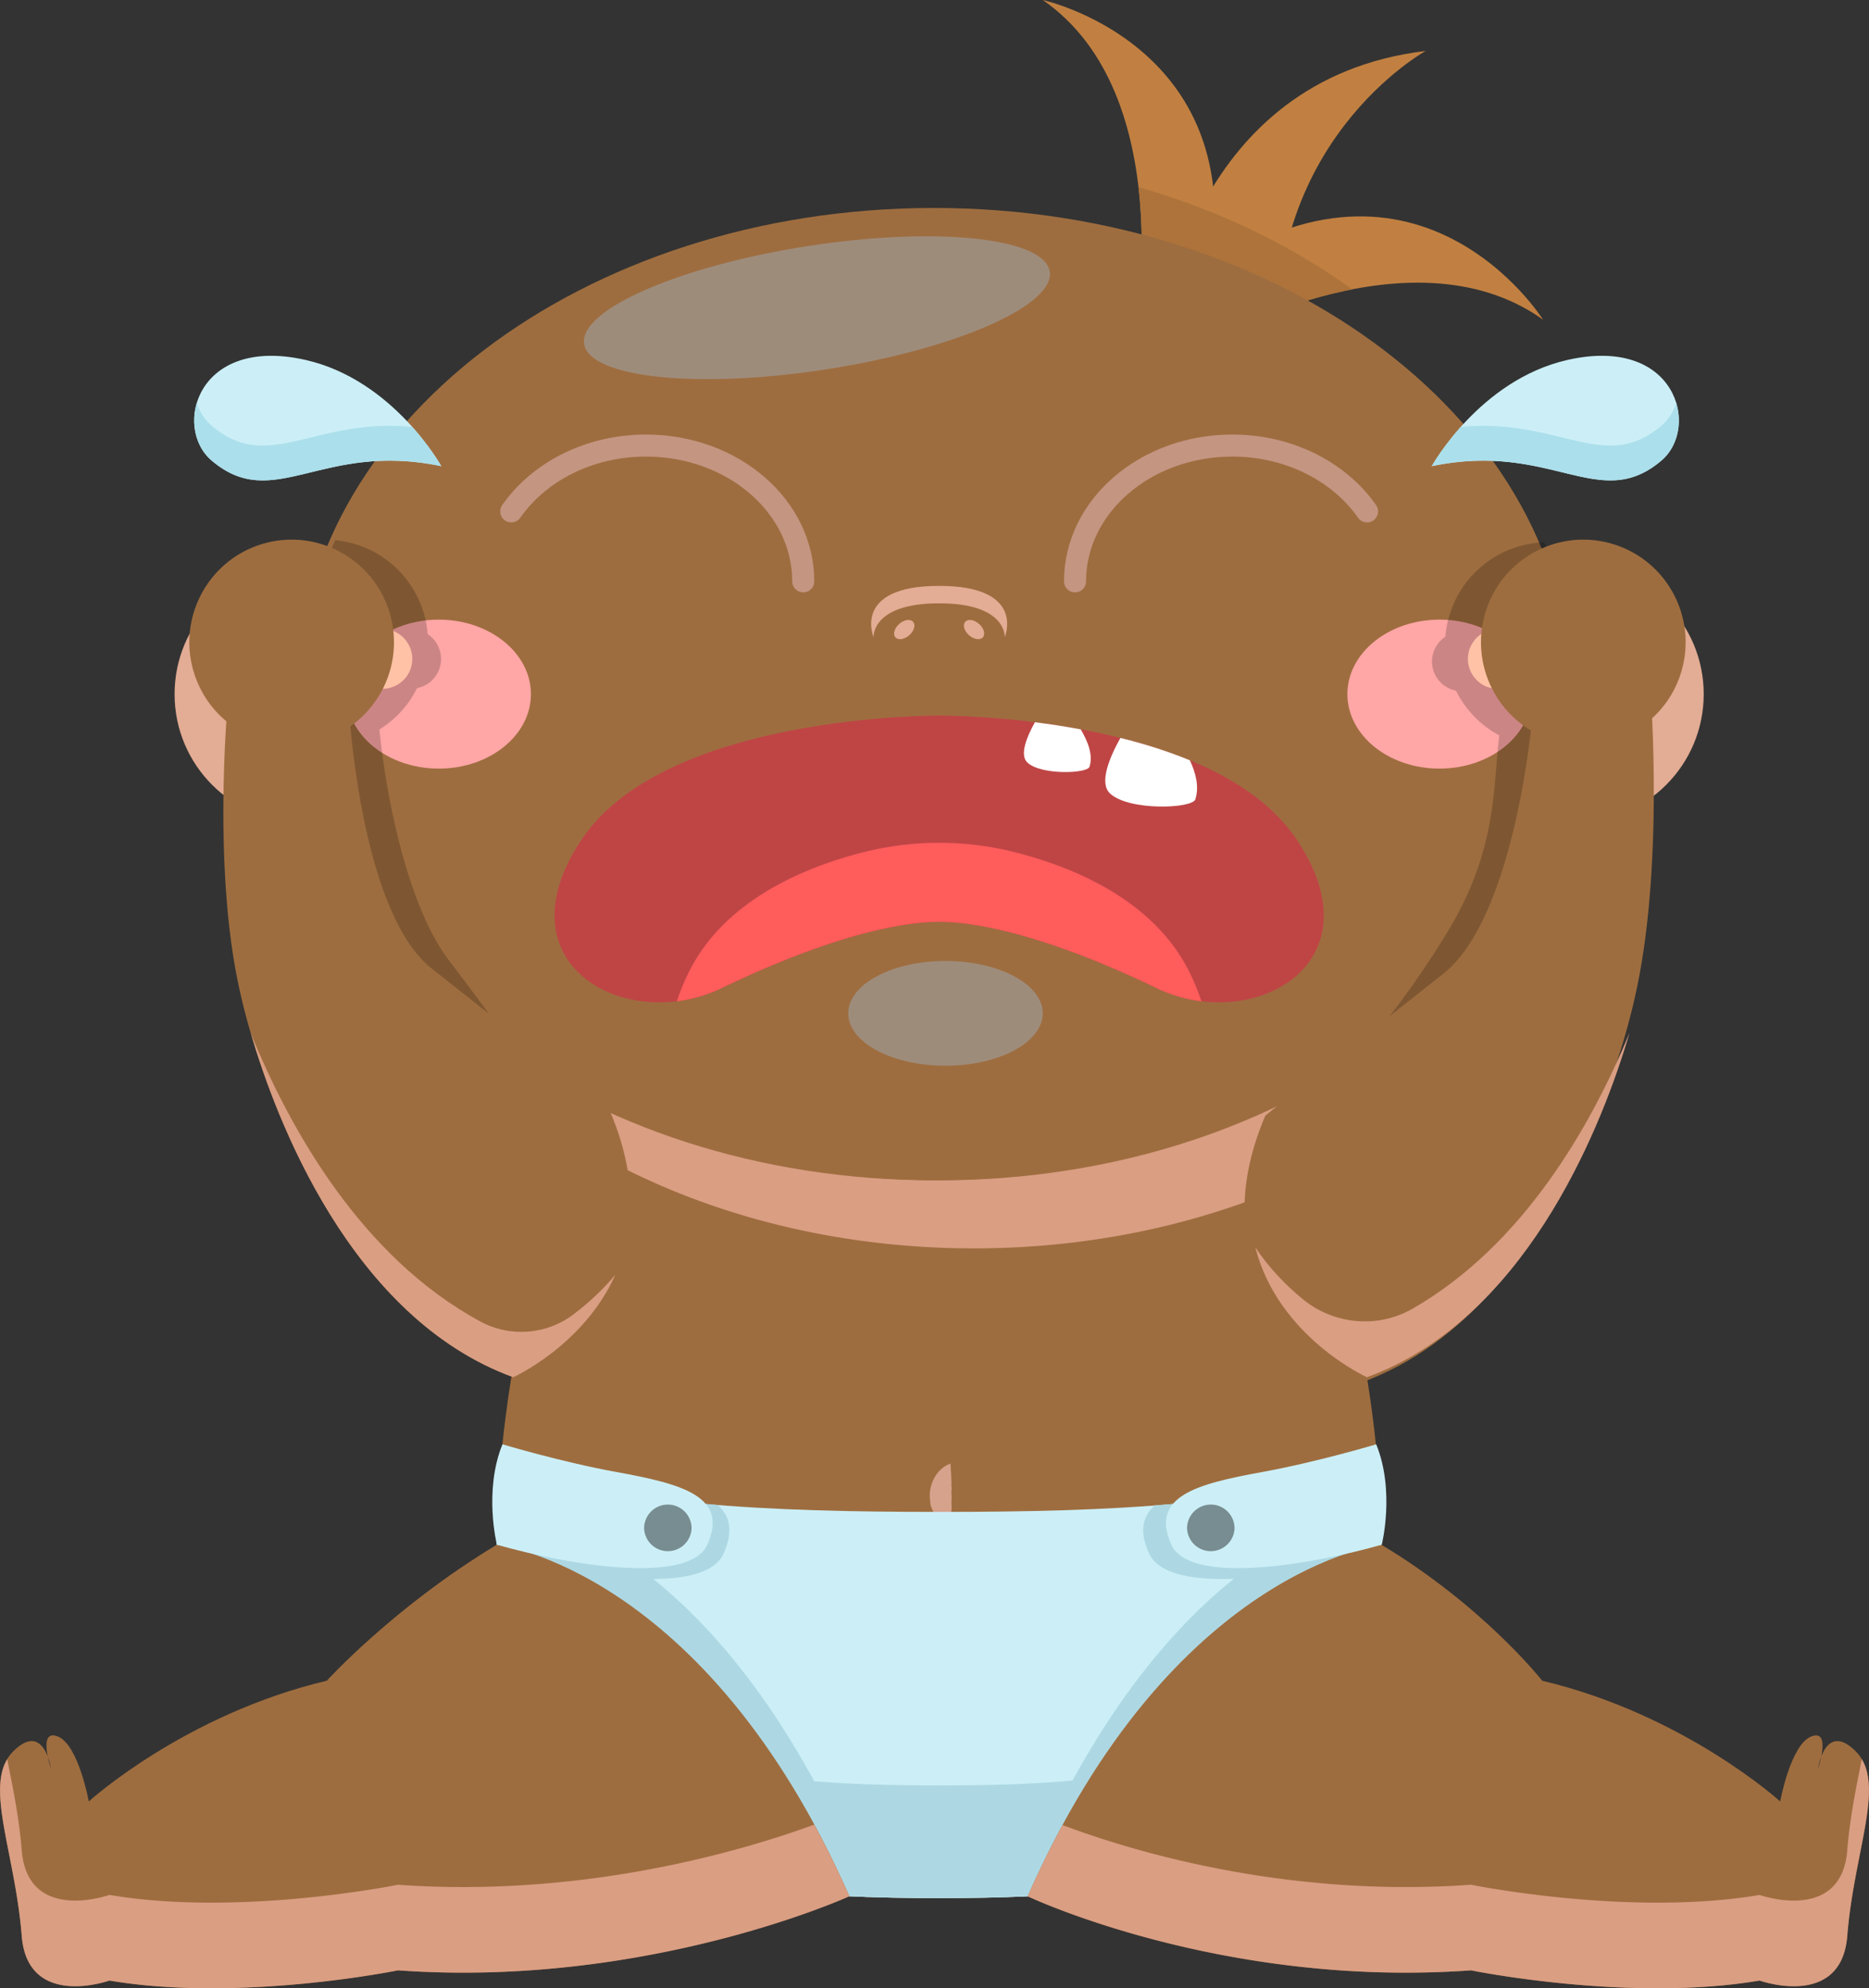 <svg xmlns="http://www.w3.org/2000/svg" width="112.186" height="119.34"><rect width="100%" height="100%" fill="#333333" stroke="none"/><g fill-rule="evenodd" stroke-miterlimit="10" data-paper-data="{&quot;isPaintingLayer&quot;:true}" style="mix-blend-mode:normal"><path fill="#9e6d3f" d="M82.919 92.713c0 19.527-11.885 21.214-26.547 21.214s-26.547-1.687-26.547-21.214c0-19.526 11.885-50.824 26.547-50.824s26.547 31.298 26.547 50.824" data-paper-data="{&quot;origPos&quot;:null}"/><path fill="#da9e83" d="M56.372 70.842c7.865 0 15.173-1.815 21.252-4.924a91.028 91.028 0 0 1 1.493 4.38c-5.956 2.927-13.04 4.63-20.65 4.63-9.186 0-17.612-2.473-24.202-6.596.273-.811.558-1.618.857-2.42 6.076 3.111 13.383 4.93 21.25 4.93" data-paper-data="{&quot;origPos&quot;:null}"/><path fill="#d6a28c" d="m57.055 87.847.013.218c-.01.12.028.307.028.499 0 .188.029.403.01.605.044.211-.03.416.019.623-.007.205-.024.412-.005.613.008.202-.037.417-.014.6 0 .377-.051.725-.051.725s-.288-.108-.642-.418c-.192-.145-.31-.382-.427-.647-.043-.135-.14-.268-.14-.422l-.04-.46c-.006-.624.277-1.203.6-1.521.323-.329.649-.415.649-.415"/><path fill="#cceff7" d="M56.372 90.746c10.173 0 19.422-.387 26.324-2.899.145 1.618.219 3.242.222 4.867 0 19.525-11.885 21.212-26.546 21.212-14.662 0-26.547-1.687-26.547-21.212.003-1.625.077-3.249.223-4.867 6.9 2.512 16.15 2.899 26.324 2.899"/><path fill="#add8e3" d="M56.372 107.162c13.786 0 25.114-1.497 26.418-17.907.077 1.183.128 2.345.128 3.458 0 19.527-11.885 21.214-26.546 21.214-14.662 0-26.547-1.687-26.547-21.214.005-1.154.048-2.307.128-3.458 1.304 16.41 12.633 17.907 26.419 17.907"/><path fill="#add8e3" d="M29.825 92.714c.003-1.625.077-3.249.22-4.867 3.733 1.357 8.158 2.09 13.037 2.482.745.67.948 1.583.353 2.915-1.167 2.621-8.834 1.37-13.59 0l-.012-.049c-.001-.163-.008-.316-.008-.482m53.094 0c0 .184-.01.354-.01.534-4.878 1.368-12.738 2.618-13.936-.003-.6-1.315-.405-2.219.333-2.885 5.02-.385 9.566-1.12 13.39-2.512.148 1.682.223 3.312.223 4.866"/><path fill="#add8e3" d="M31.399 90.746s12.083 1.588 20.726 23.113c-12.641-.44-22.3-3.547-22.3-21.145 0-.275.015-.565.019-.843.51-.386 1.029-.76 1.555-1.125m51.519 1.967c0 17.372-9.41 20.622-21.81 21.127 8.646-21.503 20.794-23.095 20.794-23.095.337.233.666.47.987.707.01.421.03.851.03 1.261"/><path fill="#e3ac94" d="M25.819 41.662c0 4.248-3.433 7.692-7.67 7.692s-7.67-3.444-7.67-7.692 3.433-7.692 7.67-7.692 7.67 3.444 7.67 7.692"/><path fill="#cf967e" d="M22.814 41.662a4.672 4.672 0 0 1-4.665 4.678 4.672 4.672 0 0 1-4.665-4.678 4.672 4.672 0 0 1 4.665-4.678 4.672 4.672 0 0 1 4.665 4.678"/><path fill="#e3ac94" d="M102.265 41.662c0 4.248-3.433 7.692-7.67 7.692s-7.67-3.444-7.67-7.692 3.433-7.692 7.67-7.692 7.67 3.444 7.67 7.692"/><path fill="#cf967e" d="M99.26 41.662a4.672 4.672 0 0 1-4.665 4.678 4.672 4.672 0 0 1-4.665-4.678 4.672 4.672 0 0 1 4.665-4.678 4.672 4.672 0 0 1 4.665 4.678"/><path fill="#c18041" d="M68.104 20.124S70.817 5.692 62.592 0c0 0 14.1 3.076 9.349 19.148l-3.837.975z"/><path fill="#c18041" d="M71.49 16.879c13.453-9.945 21.132 2.31 21.132 2.31-8.132-5.825-20.742 1.64-20.742 1.64z"/><path fill="#c18041" d="M69.797 19.463S71.504 4.74 85.577 3.058c0 0-9.97 5.489-8.832 18.847z"/><path fill="#ad733a" d="M81.163 17.37c-1.523.3-3.018.723-4.473 1.262a23.952 23.952 0 0 0 .054 3.273l-4.16-1.462c-.45.235-.703.385-.703.385l-.067-.655-1.638-.576-2.072.526s.779-4.16.232-8.891c4.814 1.383 9.162 3.486 12.827 6.138"/><path fill="#9e6d3f" d="M94.282 41.662c0 16.117-17.113 29.18-38.222 29.18-21.112 0-38.224-13.063-38.224-29.18 0-16.117 17.112-29.18 38.224-29.18 21.109 0 38.222 13.063 38.222 29.18" data-paper-data="{&quot;origPos&quot;:null}"/><path fill="#9e8c7b" d="M62.59 60.822c0 1.735-2.613 3.143-5.837 3.143-3.225 0-5.837-1.408-5.837-3.143 0-1.736 2.612-3.143 5.837-3.143 3.224 0 5.838 1.407 5.838 3.143m.419-44.523c.315 2.042-5.686 4.668-13.403 5.868-7.72 1.197-14.23.515-14.546-1.526-.315-2.04 5.685-4.667 13.404-5.867 7.717-1.198 14.23-.515 14.546 1.525" data-paper-data="{&quot;origPos&quot;:null}"/><path fill="none" stroke="#c49581" stroke-linecap="round" stroke-linejoin="round" stroke-width="1.323" d="M48.215 34.893c0-4.502-4.225-8.15-9.437-8.15-3.435 0-6.44 1.585-8.09 3.952m33.84 4.198c0-4.502 4.225-8.15 9.438-8.15 3.433 0 6.44 1.585 8.09 3.952" data-paper-data="{&quot;origPos&quot;:null}"/><path fill="#bf4545" d="M77.809 50.357c5.072 7.516-2.645 11.718-8.378 8.953-5.732-2.763-10.245-3.98-13.058-3.98-2.814 0-7.33 1.217-13.06 3.98-5.732 2.765-13.45-1.437-8.38-8.953 5.07-7.52 21.439-7.407 21.439-7.407s16.368-.113 21.438 7.407"/><path fill="#ff5c5c" d="M43.312 59.31a8.634 8.634 0 0 1-2.683.787c.169-.509.378-1.037.64-1.589 2.085-4.388 6.879-6.416 10.51-7.346a18.593 18.593 0 0 1 9.186 0c3.633.93 8.425 2.958 10.509 7.346.245.516.46 1.047.64 1.589a8.634 8.634 0 0 1-2.682-.787c-5.732-2.763-10.247-3.98-13.06-3.98-2.813 0-7.33 1.217-13.06 3.98"/><path fill="#fff" d="M66.623 47.619c-.671-.638-.007-2.187.63-3.33 1.408.35 2.823.788 4.168 1.345.352.758.57 1.567.33 2.34-.176.567-4.008.71-5.128-.355m-4.96-1.855c-.485-.464-.007-1.585.457-2.415.869.108 1.794.248 2.753.428.397.695.758 1.493.525 2.245-.13.412-2.918.516-3.734-.258"/><path fill="#e3ac94" d="M56.372 35.165c5.244 0 3.936 3.081 3.936 3.081s.148-2.035-3.936-2.035c-4.085 0-3.937 2.035-3.937 2.035s-1.308-3.081 3.937-3.081"/><path fill="#e3ac94" d="M53.979 37.445c.294-.257.664-.312.83-.12.164.188.059.55-.235.807-.294.254-.665.309-.83.118-.165-.188-.058-.55.235-.805m4.785 0c.295.255.399.617.235.805-.165.191-.535.136-.83-.119-.294-.256-.398-.618-.234-.806.165-.192.537-.137.829.12"/><path fill="#ffa6a6" d="M26.339 37.191c3.054 0 5.53 2.002 5.53 4.472 0 2.468-2.476 4.47-5.53 4.47-3.053 0-5.53-2.002-5.53-4.47 0-2.47 2.477-4.472 5.53-4.472m60.065 0c3.053 0 5.529 2.002 5.529 4.472 0 2.468-2.476 4.47-5.53 4.47-3.051 0-5.527-2.002-5.527-4.47 0-2.47 2.476-4.472 5.528-4.472"/><path fill-opacity=".2" d="M18.216 43.345a22.592 22.592 0 0 1-.067-1.684c.002-.621.03-1.242.086-1.86.04-.486.095-.97.166-1.453.03-.213.069-.426.105-.638.046-.245.089-.492.14-.735l.045-.195.03-.128c.122-.527.258-1.05.416-1.567v-.007c.157-.518.33-1.03.523-1.536l.012-.032c.139-.367.287-.73.445-1.089a6.142 6.142 0 0 1 5.552 5.637c.63.418.93 1.184.754 1.919a1.795 1.795 0 0 1-1.39 1.326 6.152 6.152 0 0 1-2.257 2.48c.322 3.37 1.542 10.434 4.2 13.897a143.319 143.319 0 0 1 4.403 6.048c-7.171-4.735-12.016-11.468-13.032-19.073l-.005-.047c-.054-.418-.093-.84-.126-1.263m76.296-3.52c.013.16.028.32.038.48.027.451.045.901.045 1.358 0 .452-.018.9-.045 1.345-.031.525-.08 1.05-.146 1.572-.003.028-.005.058-.01.086-1.045 7.795-6.11 14.682-13.587 19.432a53.7 53.7 0 0 0 6.117-8.232c2.957-4.895 2.684-8.613 3.07-11.728a6.127 6.127 0 0 1-2.596-2.682 1.793 1.793 0 0 1-1.393-1.328c-.176-.734.126-1.5.755-1.917.034-.417.11-.83.228-1.231a6.145 6.145 0 0 1 5.696-4.43c.145.335.279.673.407 1.013l.06.16c.122.33.238.662.347.996l.029.095c.194.621.363 1.25.506 1.885.02.094.045.187.065.28l.01.04c.049.229.087.459.129.687.04.225.079.45.11.677.03.198.057.398.08.598.014.1.02.2.03.302.02.18.04.362.055.542"/><path fill="#9e6d3f" d="M29.825 92.713s12.493 1.43 21.16 21.1c0 0-12.102 5.525-27.098 4.449 0 0-9.49 1.938-17.32.613 0 0-4.91 1.747-5.263-2.681-.412-5.177-2.375-9.209-.518-11.069 1.857-1.863 2.276 1.035 2.276 1.035s-.832-2.425.406-1.936c1.238.486 1.862 3.898 1.862 3.898s5.742-5.22 14.285-7.243c0 0 4.048-4.457 10.21-8.166M82.918 92.715c6.163 3.708 9.653 8.165 9.653 8.165 8.542 2.023 14.283 7.243 14.283 7.243s.627-3.412 1.865-3.898c1.238-.488.405 1.937.405 1.937s.419-2.899 2.277-1.036c1.856 1.86-.106 5.892-.52 11.069-.353 4.428-5.263 2.682-5.263 2.682-7.83 1.325-17.32-.614-17.32-.614-14.995 1.077-26.615-4.445-26.615-4.445 8.665-19.668 21.235-21.105 21.235-21.105" data-paper-data="{&quot;origPos&quot;:null}"/><path fill="#da9e83" d="M23.888 113.124c11.26.806 20.888-2.107 24.986-3.609a57.547 57.547 0 0 1 2.11 4.299s-12.101 5.525-27.096 4.448c0 0-9.491 1.938-17.32.613 0 0-4.91 1.747-5.264-2.681-.38-4.784-2.082-8.589-.87-10.607.315 1.608.71 3.45.87 5.467.354 4.428 5.264 2.681 5.264 2.681 7.83 1.325 17.32-.611 17.32-.611m86.994-2.071c.16-2.016.555-3.856.87-5.466 1.21 2.02-.49 5.823-.87 10.606-.352 4.429-5.264 2.682-5.264 2.682-7.83 1.325-17.32-.613-17.32-.613-14.995 1.076-26.614-4.445-26.614-4.445.64-1.453 1.34-2.88 2.097-4.275 3.998 1.508 13.314 4.385 24.517 3.581 0 0 9.49 1.937 17.32.614 0 0 4.912 1.745 5.264-2.684" data-paper-data="{&quot;origPos&quot;:null}"/><path fill="#9e6d3f" d="M75.949 66.963s2.44-2.026 10.673-8.506c4.34-3.417 5.348-15.362 5.348-15.362l7.107-1.523s.84 10.743-.984 18.453c0 0-3.832 18.379-16.356 22.949 0 0-10.582-4.754-5.788-16.01" data-paper-data="{&quot;origPos&quot;:null}"/><path fill="#da9e83" d="M84.78 78.553c6.7-3.835 10.772-11.076 13.034-16.568v.002c-.017.051-.033.11-.05.165-.045.155-.091.31-.143.475l-.023.073c-1.677 5.402-6.18 16.543-15.548 19.962 0 0-5.317-2.395-6.703-7.8.85 1.281 1.876 2.313 2.843 3.108 1.865 1.535 4.495 1.782 6.59.583" data-paper-data="{&quot;origPos&quot;:null}"/><path fill="#ffc2a6" d="m91.795 40.933-1.468.36a1.797 1.797 0 0 1-2.165-1.317 1.802 1.802 0 0 1 1.313-2.172l1.469-.36a1.798 1.798 0 0 1 2.165 1.317 1.803 1.803 0 0 1-1.314 2.172"/><path fill="#9e6d3f" d="M100.933 40.274c.949-3.267-.92-6.685-4.176-7.637-3.257-.952-6.664.925-7.614 4.19-.95 3.265.92 6.682 4.176 7.637a6.14 6.14 0 0 0 7.614-4.19M36.596 66.651c4.794 11.256-5.79 16.01-5.79 16.01-12.523-4.57-16.355-22.949-16.355-22.949-1.821-7.71-.704-18.453-.704-18.453l7.185 1.072s.65 12.396 4.992 15.813c8.23 6.48 10.672 8.506 10.672 8.506" data-paper-data="{&quot;origPos&quot;:null}"/><path fill="#da9e83" d="M15.055 62.025c2.362 5.785 6.654 13.433 13.76 17.282 1.8.983 4.01.81 5.637-.44.91-.69 1.741-1.476 2.48-2.345-1.902 4.238-6.125 6.14-6.125 6.14C21.03 79.095 16.55 67.11 15.056 62.025" data-paper-data="{&quot;origPos&quot;:null}"/><path fill="#ffc2a6" d="M21.063 40.933a1.802 1.802 0 0 1-1.313-2.172 1.796 1.796 0 0 1 2.164-1.317l1.469.36c.96.24 1.546 1.21 1.313 2.172a1.797 1.797 0 0 1-2.165 1.317l-1.468-.36"/><path fill="#9e6d3f" d="M11.612 40.274c-.95-3.267.92-6.685 4.176-7.637 3.256-.952 6.663.925 7.613 4.19a6.158 6.158 0 0 1-4.176 7.635c-3.256.952-6.664-.923-7.613-4.188" data-paper-data="{&quot;origPos&quot;:null}"/><path fill="#cceff7" d="M85.94 27.98c7.19-1.51 10.046 2.837 13.784-.335 2.34-1.988.892-7.521-5.635-6.041-5.28 1.196-8.148 6.376-8.148 6.376m-59.452 0c-7.19-1.51-10.045 2.837-13.782-.335-2.344-1.988-.895-7.521 5.635-6.041C23.62 22.8 26.49 27.98 26.49 27.98"/><path fill="#abdfeb" d="M99.725 25.552c.42-.364.73-.84.89-1.372.384 1.269.06 2.659-.891 3.465-3.738 3.172-6.593-1.175-13.782.335 0 0 .6-1.075 1.743-2.356 5.936-.557 8.619 2.831 12.039-.072m-87.018 0c3.418 2.903 6.102-.485 12.038.072 1.144 1.281 1.744 2.356 1.744 2.356-7.188-1.51-10.045 2.837-13.782-.335-.951-.806-1.277-2.196-.893-3.465a2.95 2.95 0 0 0 .893 1.372"/><path fill="#cceff7" d="M29.825 92.713s-.804-3.226.334-6.024c0 0 3.56 1.066 6.82 1.658 3.956.72 6.786 1.457 5.475 4.367-1.085 2.408-8.21 1.258-12.63 0"/><path fill="#788d91" d="M41.512 91.73a1.426 1.426 0 0 1-2.85 0 1.425 1.425 0 1 1 2.85 0"/><path fill="#cceff7" d="M82.942 92.714c-4.42 1.258-11.545 2.408-12.63 0-1.313-2.91 1.519-3.647 5.475-4.367 3.26-.592 6.82-1.658 6.82-1.658 1.139 2.798.334 6.024.334 6.024"/><path fill="#788d91" d="M71.253 91.73a1.425 1.425 0 1 1 2.85 0 1.426 1.426 0 0 1-2.85 0"/></g></svg>